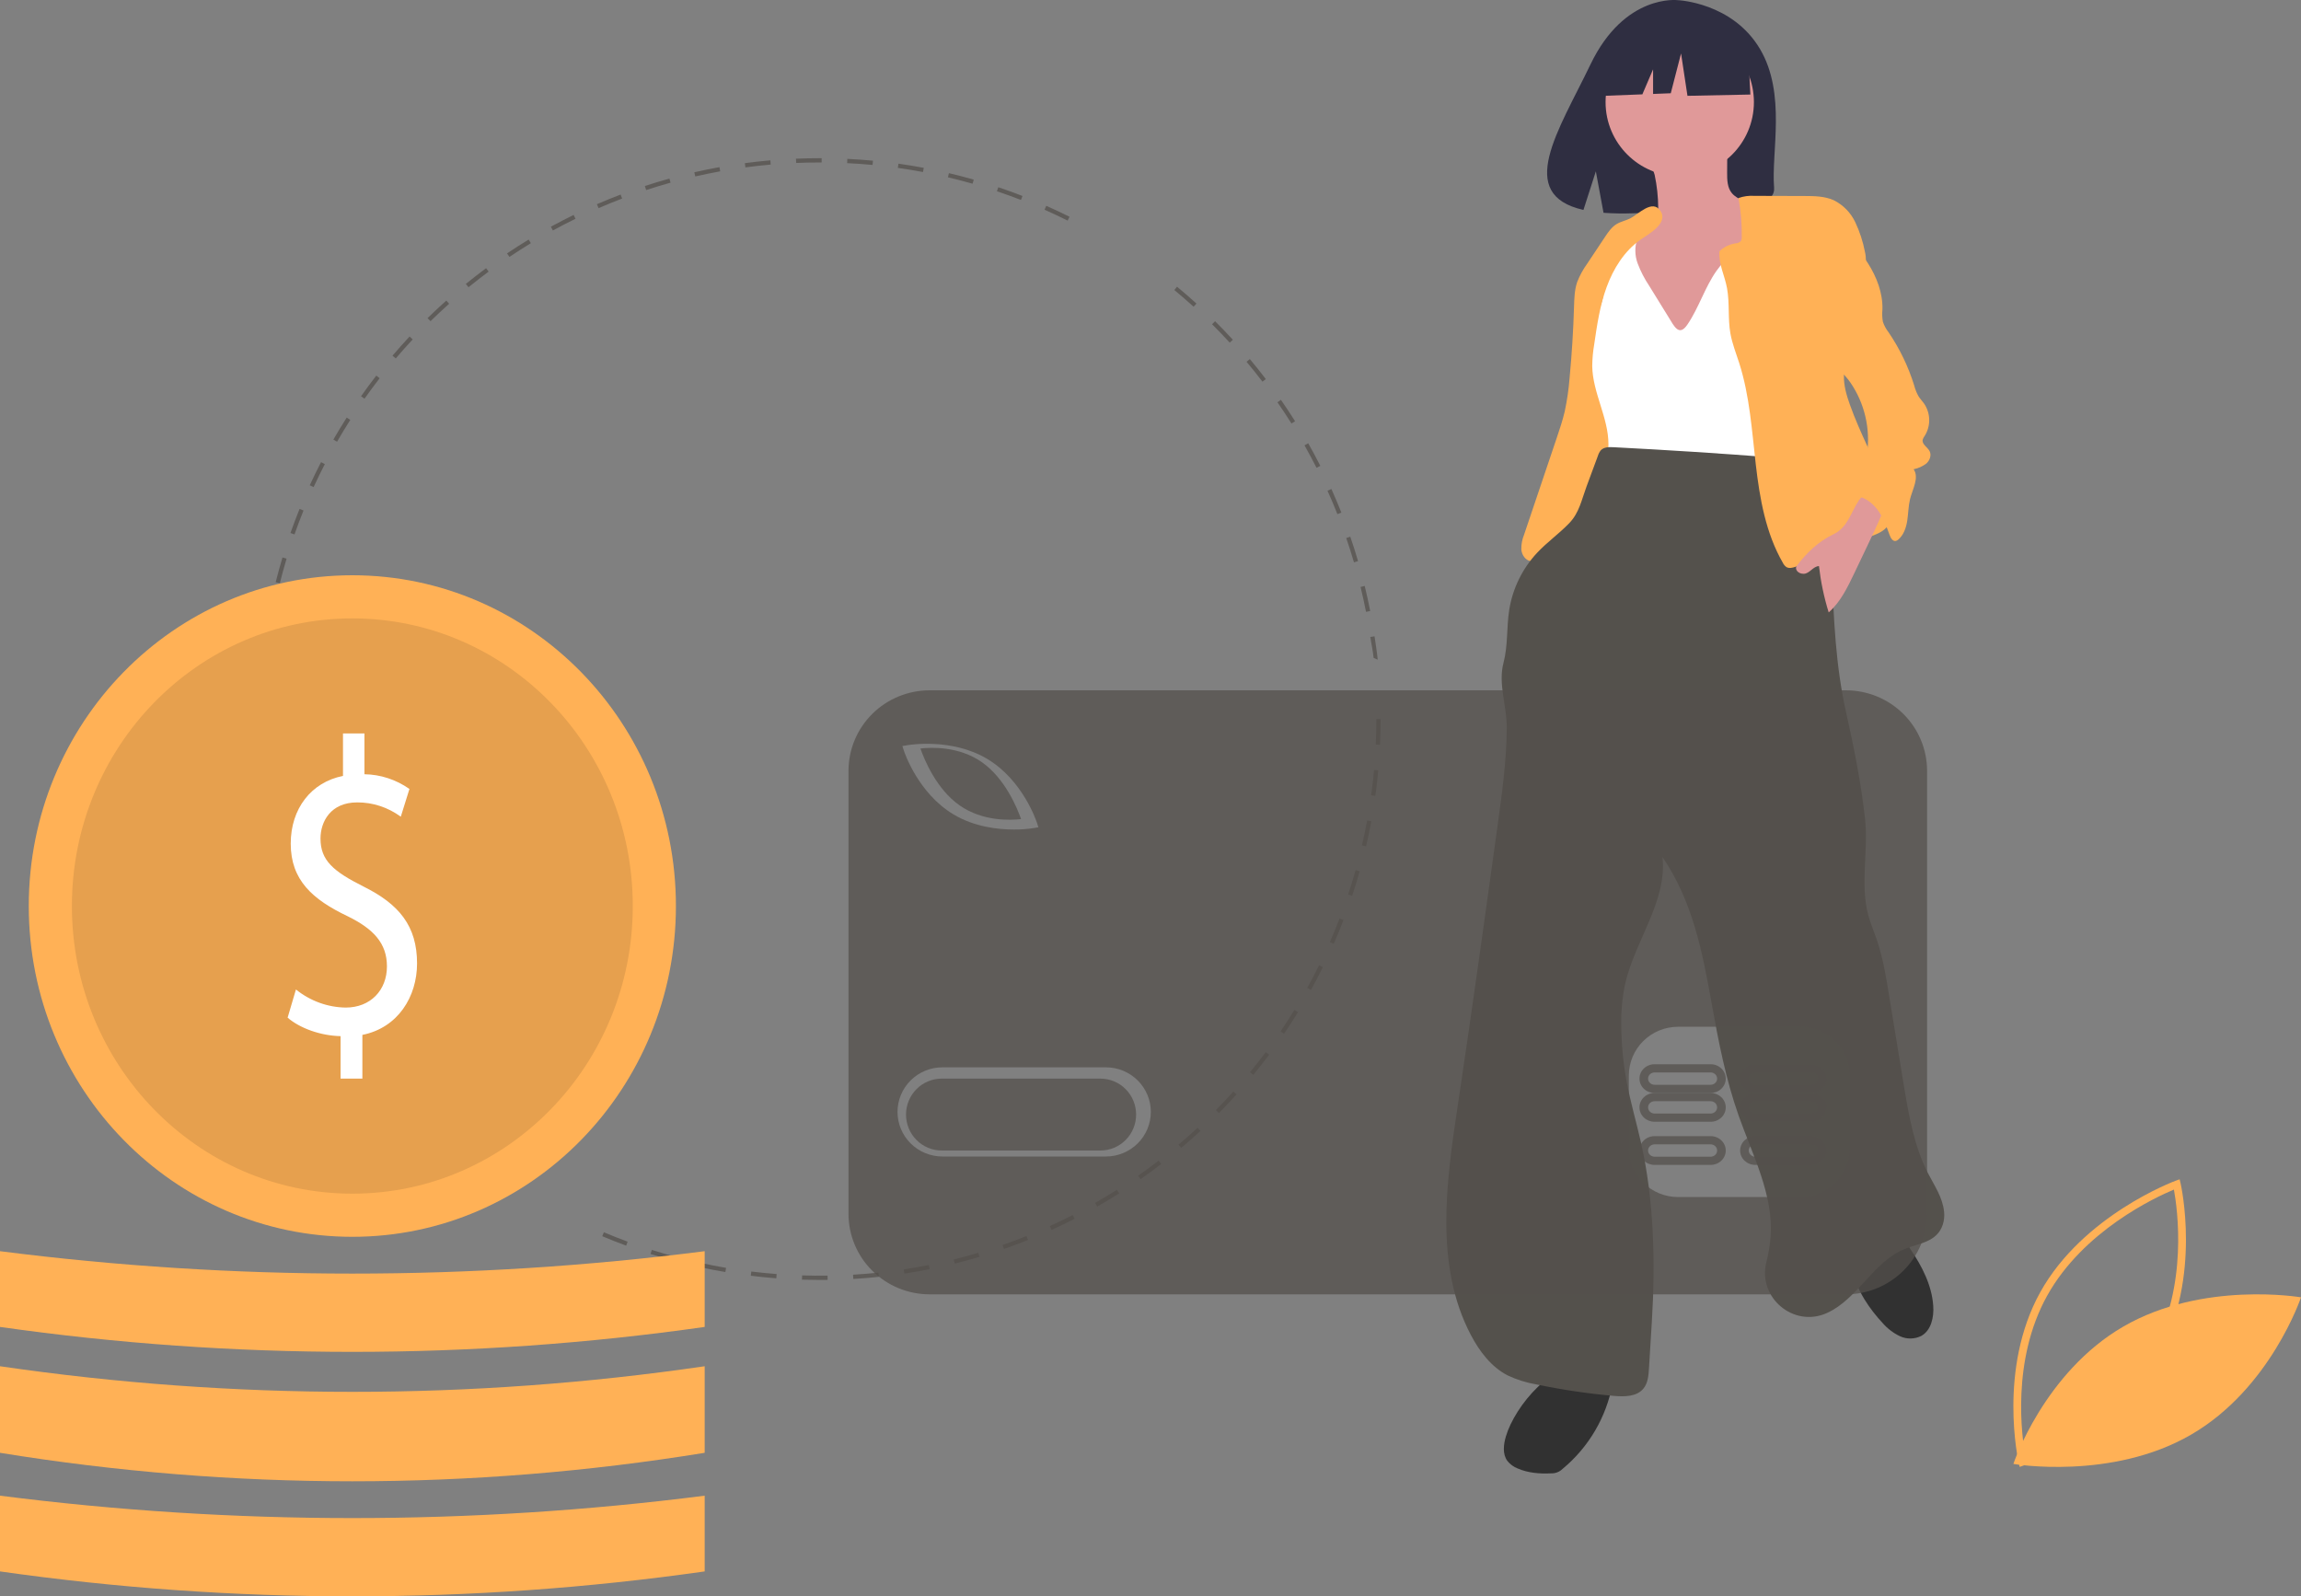 <svg width="160" height="111" viewBox="0 0 160 111" fill="none" xmlns="http://www.w3.org/2000/svg">
<rect x="0" y="0" width="160" height="111" fill="#808080" stroke="none"/>
<path d="M140.37 101.706C140.355 101.642 138.897 95.197 141.874 89.843C144.852 84.49 151.207 82.129 151.271 82.106L151.561 82L151.63 82.293C151.645 82.358 153.103 88.803 150.126 94.157C147.148 99.51 140.793 101.871 140.729 101.894L140.439 102L140.37 101.706ZM151.163 82.716C149.89 83.247 144.866 85.571 142.351 90.092C139.836 94.614 140.595 99.961 140.837 101.284C142.109 100.754 147.132 98.434 149.649 93.908C152.164 89.386 151.405 84.039 151.163 82.716Z" fill="#FFB156"/>
<path d="M147.65 92.239C142.127 95.438 140 101.792 140 101.792C140 101.792 146.827 102.96 152.35 99.761C157.873 96.562 160 90.208 160 90.208C160 90.208 153.173 89.04 147.65 92.239Z" fill="#FFB156"/>
<path d="M57 89C56.589 89 56.173 88.993 55.765 88.981L55.774 88.684C56.36 88.703 56.958 88.708 57.546 88.7L57.55 88.996C57.367 88.999 57.184 89 57 89ZM59.335 88.931L59.317 88.635C59.904 88.601 60.498 88.552 61.083 88.491L61.114 88.785C60.525 88.847 59.926 88.897 59.335 88.931ZM53.982 88.885C53.391 88.84 52.793 88.78 52.205 88.708L52.242 88.414C52.825 88.485 53.418 88.544 54.005 88.589L53.982 88.885ZM62.885 88.559L62.841 88.266C63.424 88.177 64.011 88.075 64.586 87.96L64.644 88.251C64.064 88.366 63.473 88.47 62.885 88.559ZM50.439 88.45C49.854 88.351 49.264 88.238 48.685 88.112L48.748 87.822C49.323 87.947 49.908 88.06 50.488 88.158L50.439 88.45ZM66.387 87.863L66.316 87.575C66.888 87.434 67.463 87.277 68.026 87.11L68.11 87.395C67.543 87.563 66.963 87.72 66.387 87.863ZM46.95 87.693C46.377 87.54 45.8 87.373 45.235 87.194L45.325 86.912C45.885 87.089 46.457 87.255 47.026 87.406L46.95 87.693ZM69.81 86.847L69.712 86.567C70.268 86.374 70.826 86.166 71.372 85.947L71.483 86.222C70.932 86.443 70.369 86.653 69.81 86.847ZM43.541 86.615C42.984 86.411 42.424 86.19 41.876 85.959L41.991 85.686C42.535 85.915 43.091 86.134 43.643 86.337L43.541 86.615ZM73.121 85.523L72.998 85.253C73.531 85.01 74.067 84.752 74.591 84.484L74.726 84.748C74.198 85.018 73.658 85.278 73.121 85.523ZM76.294 83.9L76.147 83.643C76.659 83.351 77.169 83.044 77.664 82.731L77.823 82.982C77.324 83.297 76.809 83.607 76.294 83.9ZM79.308 81.994L79.138 81.751C79.62 81.415 80.1 81.062 80.566 80.704L80.747 80.939C80.277 81.3 79.793 81.655 79.308 81.994ZM34.105 81.576C33.627 81.229 33.149 80.864 32.684 80.493L32.869 80.262C33.33 80.63 33.805 80.991 34.28 81.336L34.105 81.576ZM82.137 79.82L81.946 79.593C82.394 79.214 82.841 78.82 83.273 78.42L83.475 78.638C83.039 79.04 82.589 79.438 82.137 79.82ZM31.314 79.347C30.868 78.957 30.425 78.551 29.998 78.14L30.203 77.926C30.627 78.334 31.067 78.737 31.509 79.124L31.314 79.347ZM84.757 77.396L84.546 77.187C84.96 76.768 85.369 76.334 85.762 75.898L85.983 76.096C85.587 76.536 85.174 76.973 84.757 77.396ZM28.738 76.875C28.329 76.445 27.925 76 27.537 75.554L27.761 75.359C28.146 75.803 28.547 76.244 28.953 76.67L28.738 76.875ZM87.148 74.743L86.919 74.554C87.293 74.099 87.66 73.63 88.013 73.159L88.25 73.337C87.895 73.811 87.525 74.284 87.148 74.743ZM26.398 74.18C26.031 73.715 25.669 73.236 25.323 72.755L25.564 72.582C25.907 73.059 26.266 73.535 26.631 73.996L26.398 74.18ZM89.287 71.882L89.042 71.715C89.373 71.228 89.697 70.727 90.005 70.225L90.258 70.38C89.947 70.886 89.621 71.391 89.287 71.882ZM24.314 71.284C23.991 70.789 23.675 70.279 23.374 69.769L23.63 69.618C23.928 70.124 24.242 70.63 24.563 71.122L24.314 71.284ZM91.158 68.836L90.899 68.692C91.183 68.177 91.46 67.648 91.721 67.119L91.987 67.251C91.724 67.783 91.445 68.316 91.158 68.836H91.158ZM92.742 65.629L92.47 65.51C92.707 64.971 92.934 64.418 93.145 63.868L93.422 63.974C93.209 64.529 92.98 65.085 92.742 65.629H92.742ZM20.985 64.99C20.757 64.444 20.54 63.886 20.337 63.33L20.616 63.229C20.817 63.78 21.033 64.334 21.258 64.875L20.985 64.99ZM94.024 62.288L93.743 62.195C93.928 61.637 94.103 61.067 94.262 60.501L94.547 60.581C94.387 61.152 94.211 61.726 94.024 62.288ZM19.766 61.638C19.59 61.073 19.424 60.496 19.273 59.922L19.56 59.847C19.71 60.416 19.874 60.989 20.049 61.55L19.766 61.638ZM94.991 58.851L94.702 58.784C94.835 58.212 94.956 57.629 95.063 57.049L95.355 57.103C95.247 57.687 95.125 58.275 94.991 58.851ZM18.86 58.185C18.737 57.606 18.625 57.016 18.528 56.431L18.82 56.382C18.917 56.962 19.028 57.548 19.151 58.123L18.86 58.185ZM95.637 55.34L95.343 55.3C95.423 54.719 95.49 54.127 95.544 53.539L95.839 53.566C95.785 54.158 95.718 54.755 95.637 55.34ZM18.276 54.663C18.206 54.076 18.149 53.478 18.105 52.886L18.401 52.864C18.444 53.452 18.501 54.045 18.57 54.628L18.276 54.663ZM95.96 51.785L95.664 51.772C95.69 51.184 95.703 50.588 95.703 50H96C96 50.592 95.987 51.193 95.96 51.785ZM18.015 51.102C18.005 50.739 18 50.368 18 50C18 49.772 18.002 49.544 18.006 49.317L18.302 49.322C18.299 49.547 18.297 49.773 18.297 50C18.297 50.365 18.302 50.733 18.312 51.094L18.015 51.102ZM18.373 47.551L18.077 47.533C18.114 46.94 18.165 46.342 18.229 45.754L18.523 45.786C18.46 46.369 18.41 46.963 18.373 47.551H18.373ZM95.512 45.742C95.453 45.157 95.371 44.872 95.285 44.29L95.579 44.247C95.665 44.833 95.74 45.281 95.799 45.87L95.512 45.742ZM18.754 44.029L18.461 43.984C18.552 43.397 18.658 42.806 18.775 42.226L19.066 42.285C18.949 42.86 18.845 43.447 18.754 44.029H18.754ZM94.986 42.544C94.873 41.965 94.745 41.383 94.606 40.813L94.895 40.743C95.034 41.317 95.163 41.904 95.277 42.487L94.986 42.544ZM19.457 40.556L19.169 40.484C19.313 39.91 19.473 39.331 19.643 38.763L19.927 38.848C19.758 39.412 19.6 39.986 19.457 40.556ZM94.148 39.101C93.982 38.537 93.802 37.968 93.611 37.413L93.891 37.316C94.084 37.876 94.266 38.449 94.432 39.018L94.148 39.101ZM20.478 37.159L20.198 37.06C20.395 36.5 20.608 35.936 20.831 35.386L21.105 35.497C20.884 36.043 20.673 36.602 20.478 37.159ZM92.996 35.751C92.78 35.205 92.548 34.657 92.307 34.123L92.578 34.001C92.82 34.539 93.054 35.091 93.272 35.641L92.996 35.751ZM21.809 33.867L21.539 33.743C21.787 33.204 22.051 32.663 22.323 32.135L22.587 32.271C22.316 32.795 22.055 33.332 21.809 33.867ZM91.544 32.527C91.279 32.004 90.998 31.479 90.709 30.968L90.967 30.822C91.258 31.337 91.541 31.865 91.809 32.393L91.544 32.527ZM23.437 30.714L23.18 30.566C23.476 30.052 23.788 29.538 24.107 29.037L24.357 29.197C24.04 29.694 23.73 30.204 23.437 30.714ZM89.802 29.448C89.489 28.949 89.161 28.452 88.827 27.971L89.07 27.802C89.407 28.287 89.737 28.788 90.053 29.29L89.802 29.448ZM25.346 27.724L25.103 27.553C25.445 27.069 25.803 26.585 26.166 26.117L26.4 26.299C26.04 26.764 25.685 27.243 25.346 27.724ZM87.785 26.539C87.427 26.071 87.055 25.606 86.678 25.156L86.906 24.966C87.285 25.419 87.66 25.887 88.02 26.359L87.785 26.539ZM27.518 24.923L27.293 24.731C27.676 24.28 28.076 23.831 28.481 23.398L28.698 23.6C28.296 24.03 27.899 24.476 27.518 24.923ZM85.51 23.825C85.112 23.391 84.698 22.961 84.282 22.547L84.491 22.337C84.91 22.754 85.327 23.187 85.728 23.624L85.51 23.825ZM29.936 22.332L29.729 22.12C30.153 21.705 30.592 21.295 31.033 20.901L31.231 21.122C30.793 21.513 30.357 21.92 29.936 22.332V22.332ZM82.997 21.327C82.56 20.931 82.109 20.54 81.657 20.166L81.846 19.937C82.302 20.314 82.756 20.708 83.196 21.107L82.997 21.327ZM32.579 19.973L32.391 19.743C32.85 19.369 33.324 19.001 33.8 18.648L33.977 18.886C33.504 19.236 33.034 19.602 32.579 19.973H32.579ZM35.423 17.864L35.258 17.618C35.748 17.288 36.254 16.965 36.76 16.657L36.914 16.91C36.412 17.215 35.91 17.537 35.423 17.864H35.423ZM38.446 16.025L38.304 15.765C38.823 15.481 39.356 15.205 39.887 14.945L40.017 15.212C39.49 15.47 38.962 15.743 38.446 16.025ZM74.239 15.338C73.711 15.075 73.171 14.821 72.632 14.583L72.752 14.312C73.295 14.552 73.84 14.808 74.371 15.073L74.239 15.338ZM41.623 14.472L41.505 14.199C42.048 13.964 42.603 13.739 43.155 13.529L43.261 13.806C42.713 14.014 42.162 14.238 41.623 14.472ZM70.992 13.903C70.443 13.69 69.881 13.487 69.321 13.299L69.416 13.018C69.979 13.207 70.546 13.412 71.099 13.627L70.992 13.903ZM44.931 13.215L44.839 12.934C45.402 12.749 45.977 12.575 46.548 12.417L46.627 12.702C46.061 12.859 45.49 13.032 44.931 13.215H44.931ZM67.629 12.774C67.063 12.613 66.486 12.463 65.914 12.328L65.982 12.04C66.559 12.175 67.14 12.327 67.71 12.489L67.629 12.774ZM48.345 12.268L48.279 11.979C48.857 11.847 49.445 11.726 50.028 11.621L50.081 11.913C49.502 12.018 48.918 12.137 48.345 12.268ZM64.18 11.961C63.603 11.853 63.015 11.757 62.432 11.675L62.473 11.381C63.06 11.463 63.653 11.561 64.235 11.67L64.18 11.961ZM51.832 11.639L51.792 11.345C52.379 11.266 52.977 11.2 53.567 11.149L53.593 11.444C53.007 11.496 52.414 11.561 51.832 11.639ZM60.672 11.469C60.088 11.414 59.493 11.371 58.905 11.343L58.919 11.046C59.512 11.075 60.111 11.118 60.7 11.173L60.672 11.469ZM55.361 11.331L55.349 11.034C55.894 11.012 56.449 11 57 11L57.134 11L57.133 11.297L57 11.297C56.453 11.297 55.902 11.308 55.361 11.331Z" fill="#54514C" fill-opacity="0.75"/>
<path d="M24.5 86C36.926 86 47 75.703 47 63C47 50.297 36.926 40 24.5 40C12.074 40 2 50.297 2 63C2 75.703 12.074 86 24.5 86Z" fill="#FFB156"/>
<path opacity="0.1" d="M24.5 83C35.27 83 44 74.046 44 63C44 51.954 35.27 43 24.5 43C13.73 43 5 51.954 5 63C5 74.046 13.73 83 24.5 83Z" fill="black"/>
<path d="M23.682 75V72.047C22.286 72.018 20.842 71.492 20 70.761L20.578 68.803C21.578 69.605 22.792 70.045 24.043 70.06C25.751 70.06 26.906 68.861 26.906 67.195C26.906 65.587 25.968 64.593 24.187 63.716C21.733 62.547 20.216 61.202 20.216 58.659C20.216 56.233 21.636 54.391 23.85 53.953V51H25.342V53.836C26.455 53.852 27.54 54.207 28.471 54.859L27.869 56.788C26.976 56.135 25.919 55.788 24.837 55.794C22.984 55.794 22.286 57.139 22.286 58.308C22.286 59.828 23.176 60.588 25.27 61.641C27.749 62.868 29 64.388 29 66.99C29 69.3 27.676 71.463 25.198 71.96V75H23.682Z" fill="white"/>
<path d="M49 109.267C32.757 111.578 16.244 111.578 0 109.267V104C16.261 106.077 32.739 106.077 49 104V109.267Z" fill="#FFB156"/>
<path d="M49 101.019C32.757 103.66 16.244 103.66 0 101.019V95C16.261 97.374 32.739 97.374 49 95V101.019Z" fill="#FFB156"/>
<path d="M49 92.267C32.757 94.578 16.244 94.578 0 92.267V87C16.261 89.077 32.739 89.077 49 87V92.267Z" fill="#FFB156"/>
<path d="M122.38 3.405C120.462 0.163 116.667 0.012 116.667 0.012C116.667 0.012 112.969 -0.461 110.596 4.476C108.385 9.077 105.333 13.52 110.105 14.597L110.967 11.914L111.501 14.796C112.18 14.845 112.862 14.857 113.542 14.831C118.652 14.666 123.519 14.88 123.362 13.046C123.154 10.608 124.226 6.523 122.38 3.405Z" fill="#2F2E41"/>
<path d="M115.304 14.448C115.313 14.812 115.311 15.197 115.129 15.514C114.77 16.142 113.893 16.236 113.365 16.731C112.81 17.251 112.747 18.096 112.721 18.856C112.693 19.651 112.669 20.472 112.96 21.213C113.137 21.621 113.362 22.007 113.629 22.363C113.951 22.827 114.276 23.29 114.604 23.75C114.78 24.009 114.975 24.254 115.189 24.483C115.776 25.082 116.582 25.413 117.387 25.649C117.907 25.802 118.469 25.921 118.985 25.755C119.326 25.622 119.641 25.428 119.914 25.184C120.313 24.898 120.667 24.555 120.966 24.165C121.399 23.536 121.519 22.749 121.609 21.991C121.874 19.75 121.977 17.491 121.918 15.235C121.929 14.989 121.885 14.744 121.789 14.517C121.522 13.995 120.806 13.884 120.429 13.435C120.106 13.051 120.093 12.504 120.096 12.002L120.103 10.726C120.114 10.619 120.092 10.51 120.041 10.415C119.994 10.364 119.938 10.323 119.875 10.293C119.812 10.264 119.744 10.248 119.675 10.245C118.882 10.113 118.078 10.059 117.274 10.084C116.623 10.104 115.373 10.049 114.809 10.412C114.298 10.742 114.938 11.651 115.057 12.162C115.216 12.914 115.299 13.679 115.304 14.448Z" fill="#E09999"/>
<path d="M104.711 99.883C104.545 100.447 104.468 101.103 104.812 101.579C105.002 101.818 105.253 102.001 105.537 102.11C106.255 102.423 107.059 102.485 107.841 102.448C107.991 102.455 108.141 102.431 108.281 102.377C108.421 102.323 108.549 102.241 108.656 102.135C110.474 100.63 111.703 98.533 112.129 96.211C112.163 96.091 112.156 95.963 112.11 95.848C112.05 95.758 111.966 95.687 111.868 95.643C111.464 95.389 111.028 95.19 110.571 95.05C108.074 94.406 105.33 97.778 104.711 99.883Z" fill="#313131"/>
<path d="M130.903 91.989C131.239 92.379 131.653 92.694 132.117 92.914C132.351 93.022 132.605 93.076 132.862 93.071C133.119 93.067 133.372 93.004 133.601 92.889C134.288 92.498 134.483 91.589 134.428 90.8C134.327 89.341 133.63 88.026 132.829 86.835C132.576 86.457 132.015 85.335 131.523 85.321C131.289 85.315 130.414 86.163 130.176 86.324C129.308 86.914 128.707 87.335 128.888 88.467C129.089 89.73 130.054 91.08 130.903 91.989Z" fill="#313131"/>
<path d="M116.8 12.256C119.649 12.256 121.958 9.947 121.958 7.099C121.958 4.25 119.649 1.941 116.8 1.941C113.952 1.941 111.643 4.25 111.643 7.099C111.643 9.947 113.952 12.256 116.8 12.256Z" fill="#E09999"/>
<path d="M114.677 19.874C114.349 19.386 114.079 18.862 113.872 18.312C113.666 17.756 113.661 17.145 113.858 16.587C113.301 16.263 112.544 16.525 112.138 17.026C111.732 17.526 111.608 18.197 111.572 18.84C111.537 19.483 111.575 20.136 111.435 20.765C111.125 22.157 109.975 23.301 109.89 24.724C109.806 26.124 110.766 27.343 111.238 28.664C111.524 29.487 111.644 30.359 111.59 31.228C111.575 31.509 111.557 31.829 111.755 32.029C111.858 32.119 111.98 32.184 112.112 32.221C114.391 33.023 116.853 33.092 119.268 33.153L123.257 33.254C123.498 33.283 123.742 33.242 123.961 33.136C124.319 32.917 124.367 32.425 124.373 32.005C124.425 28.39 124.272 24.776 124.118 21.164C124.062 19.855 124.005 18.538 123.728 17.257C123.657 16.931 123.541 16.568 123.24 16.424C122.985 16.302 122.683 16.381 122.418 16.479C121.182 16.939 120.113 17.762 119.352 18.839C118.534 20.004 118.131 21.401 117.33 22.575C116.749 23.427 116.413 22.685 116.025 22.057C115.576 21.329 115.126 20.602 114.677 19.874Z" fill="white"/>
<path d="M113.354 15.188C113.047 15.339 112.7 15.404 112.408 15.582C112.058 15.795 111.821 16.147 111.594 16.488L110.371 18.327C110.084 18.721 109.849 19.151 109.671 19.606C109.48 20.164 109.467 20.764 109.449 21.354C109.399 22.993 109.298 24.629 109.143 26.263C109.083 27.05 108.969 27.833 108.804 28.606C108.658 29.232 108.452 29.843 108.247 30.452L105.981 37.167C105.842 37.502 105.775 37.862 105.786 38.225C105.824 38.584 106.062 38.949 106.417 39.013C106.653 39.033 106.889 38.986 107.098 38.876C107.962 38.515 108.821 38.087 109.487 37.428C110.581 36.344 111.021 34.781 111.419 33.293C111.631 32.504 111.844 31.703 111.843 30.886C111.841 29.031 110.745 27.313 110.716 25.458C110.721 24.954 110.767 24.451 110.852 23.954C111.047 22.603 111.25 21.242 111.718 19.96C112.186 18.678 112.943 17.464 114.058 16.676C114.592 16.298 116.027 15.542 115.466 14.673C114.908 13.807 113.9 14.919 113.354 15.188Z" fill="#FFB156"/>
<path d="M123.292 31.811C119.596 31.524 115.896 31.286 112.194 31.096C111.883 31.08 111.529 31.08 111.315 31.307C111.224 31.419 111.155 31.548 111.114 31.686L110.323 33.819C109.973 34.764 109.813 35.656 109.114 36.381C108.414 37.107 107.582 37.695 106.891 38.429C105.861 39.529 105.183 40.912 104.945 42.4C104.753 43.621 104.862 44.886 104.547 46.082C104.158 47.555 104.782 49.089 104.772 50.612C104.758 52.881 104.446 55.137 104.136 57.385C103.235 63.901 102.334 70.418 101.356 76.924C100.552 82.266 99.761 88.031 102.27 92.815C102.869 93.958 103.686 95.044 104.833 95.637C105.468 95.935 106.14 96.147 106.832 96.264C108.608 96.636 110.405 96.902 112.213 97.061C112.946 97.126 113.801 97.125 114.271 96.559C114.587 96.179 114.631 95.649 114.661 95.156L114.859 91.937C115.115 87.771 115.021 83.453 114.092 79.384C113.778 78.012 113.384 76.658 113.122 75.276C112.873 73.962 112.744 72.629 112.736 71.293C112.716 70.334 112.804 69.377 112.999 68.439C113.679 65.413 115.932 62.685 115.604 59.602C117.68 62.646 118.368 66.132 119.017 69.758C119.491 72.404 120.004 75.056 120.901 77.589C121.876 80.344 123.324 83.079 123.118 85.993C123.068 86.601 122.967 87.203 122.816 87.794C122.227 90.24 124.719 92.332 127.017 91.307C127.032 91.3 127.048 91.293 127.064 91.285C129.188 90.307 130.26 87.731 132.427 86.851C133.432 86.442 134.685 86.385 135.093 85.15C135.183 84.864 135.214 84.563 135.182 84.266C135.087 83.267 134.517 82.459 134.074 81.6C133.108 79.727 132.742 77.611 132.394 75.533C132.049 73.468 131.71 71.401 131.377 69.334C131.16 67.982 130.943 66.623 130.499 65.328C130.304 64.761 130.066 64.208 129.911 63.629C129.328 61.468 129.931 59.164 129.687 56.939C129.413 54.435 128.91 51.949 128.36 49.492C127.647 46.308 127.501 43.028 127.386 39.768C127.341 38.473 127.293 37.146 126.805 35.946C126.117 34.253 124.759 32.901 123.292 31.811Z" fill="#54514C"/>
<path d="M121.534 3.092L117.784 1.128L112.606 1.931L111.535 6.663L114.202 6.56L114.947 4.822V6.532L116.177 6.484L116.892 3.717L117.338 6.663L121.712 6.574L121.534 3.092Z" fill="#2F2E41"/>
<path d="M119.561 17.47C119.864 17.182 120.247 16.992 120.659 16.924C120.804 16.924 120.942 16.868 121.047 16.768C121.098 16.682 121.121 16.581 121.113 16.481C121.126 15.572 121.051 14.664 120.888 13.769C121.242 13.644 121.618 13.593 121.992 13.619L125.464 13.629C126.162 13.631 126.885 13.638 127.52 13.927C128.171 14.255 128.693 14.79 129.005 15.448C129.313 16.103 129.539 16.792 129.677 17.502C130.09 19.284 128.608 21.077 128.476 22.901C128.438 23.427 128.482 23.957 128.434 24.482C128.383 25.035 128.23 25.578 128.217 26.133C128.202 26.819 128.402 27.492 128.632 28.139C129.337 30.115 130.34 31.97 131.154 33.904C131.362 34.344 131.503 34.815 131.57 35.298C131.602 35.54 131.584 35.786 131.518 36.021C131.453 36.256 131.34 36.475 131.187 36.665C130.847 37.046 130.33 37.201 129.854 37.383C129.255 37.611 128.683 37.905 128.149 38.259C127.933 38.419 127.7 38.554 127.454 38.661C127.213 38.737 126.966 38.792 126.715 38.825C126.072 38.947 125.465 39.207 124.843 39.413C124.638 39.48 124.402 39.54 124.216 39.429C124.113 39.355 124.029 39.256 123.974 39.141C122.783 37.078 122.362 34.667 122.089 32.301C121.816 29.934 121.665 27.529 120.941 25.26C120.721 24.57 120.448 23.893 120.322 23.179C120.141 22.148 120.277 21.08 120.091 20.05C119.926 19.136 119.498 18.396 119.561 17.47Z" fill="#FFB156"/>
<path d="M127.476 37.156C126.442 37.651 125.625 38.437 124.933 39.35C124.786 39.543 124.983 39.904 125.422 39.898C125.83 39.893 126.074 39.369 126.482 39.363C126.607 40.455 126.833 41.533 127.158 42.583C127.972 41.867 128.46 40.86 128.927 39.881L129.85 37.946C130.189 37.236 130.528 36.525 130.833 35.8C130.916 35.63 130.967 35.447 130.984 35.259C131.025 34.011 129.794 34.003 129.263 34.785C128.683 35.639 128.502 36.666 127.476 37.156Z" fill="#E09999"/>
<path d="M127.69 15.697C128.479 16.517 129.273 17.344 129.886 18.303C130.498 19.262 130.924 20.373 130.895 21.511C130.865 21.799 130.875 22.09 130.926 22.375C131.016 22.637 131.148 22.883 131.319 23.102C132.092 24.236 132.692 25.48 133.1 26.791C133.166 27.05 133.264 27.299 133.391 27.534C133.507 27.724 133.666 27.886 133.795 28.068C134.019 28.399 134.141 28.787 134.147 29.186C134.154 29.585 134.043 29.977 133.83 30.314C133.765 30.395 133.718 30.488 133.691 30.588C133.638 30.902 134.031 31.09 134.176 31.373C134.322 31.66 134.182 32.027 133.939 32.238C133.68 32.431 133.381 32.565 133.064 32.629C133.471 33.212 132.977 34.031 132.811 34.721C132.696 35.205 132.697 35.708 132.621 36.2C132.545 36.691 132.375 37.197 131.996 37.519C131.948 37.565 131.889 37.598 131.824 37.615C131.614 37.656 131.471 37.413 131.398 37.212C131.169 36.587 130.938 35.949 130.534 35.419C130.131 34.89 129.519 34.475 128.853 34.477C128.798 34.345 128.776 34.202 128.787 34.059C128.798 33.917 128.843 33.78 128.919 33.658C129.052 33.407 129.248 33.193 129.395 32.949C129.581 32.617 129.708 32.255 129.77 31.878C130.099 30.151 129.768 28.362 128.842 26.867C128.627 26.512 128.367 26.187 128.068 25.899C127.743 25.594 127.362 25.349 127.062 25.02C126.599 24.472 126.319 23.793 126.261 23.078C126.206 22.367 126.225 21.653 126.318 20.947C126.453 19.545 126.626 18.142 126.827 16.748C126.842 16.566 126.889 16.389 126.966 16.223C127.123 15.93 127.389 15.839 127.69 15.697Z" fill="#FFB156"/>
<path d="M68.275 52.998C66.67 51.874 64.736 51.96 64 52.046C64.28 52.843 65.121 54.876 66.725 56.001C68.334 57.128 70.266 57.039 71 56.954C70.72 56.157 69.879 54.124 68.275 52.998Z" fill="#54514C" fill-opacity="0.75"/>
<path d="M76.519 75H65.483C64.825 75 64.193 75.263 63.727 75.732C63.262 76.201 63 76.837 63 77.5C63 78.163 63.262 78.799 63.727 79.268C64.193 79.737 64.825 80 65.483 80H76.519C77.177 79.999 77.808 79.736 78.273 79.267C78.739 78.798 79 78.163 79 77.5C79 76.837 78.739 76.202 78.273 75.733C77.808 75.264 77.177 75.001 76.519 75Z" fill="#54514C" fill-opacity="0.75"/>
<path d="M128.356 48H64.644C63.903 48 63.169 48.145 62.484 48.426C61.799 48.708 61.177 49.12 60.653 49.64C60.129 50.16 59.713 50.778 59.43 51.457C59.146 52.136 59 52.864 59 53.6V84.4C59 85.885 59.595 87.31 60.653 88.36C61.711 89.41 63.147 90 64.644 90H128.356C129.097 90 129.831 89.855 130.516 89.574C131.201 89.292 131.823 88.88 132.347 88.36C132.871 87.84 133.287 87.222 133.57 86.543C133.854 85.864 134 85.135 134 84.4V53.6C134 52.864 133.854 52.136 133.57 51.457C133.287 50.778 132.871 50.16 132.347 49.64C131.823 49.12 131.201 48.708 130.516 48.426C129.831 48.145 129.097 48 128.356 48ZM63.067 51.82C63.193 51.797 66.177 51.294 68.647 52.769C71.117 54.243 72.066 57.095 72.106 57.215L72.205 57.523L71.885 57.579C71.427 57.65 70.965 57.684 70.502 57.68C69.38 57.68 67.754 57.496 66.305 56.63C63.835 55.156 62.886 52.304 62.847 52.184L62.747 51.876L63.067 51.82ZM76.898 80.416H65.534C64.705 80.416 63.91 80.089 63.324 79.508C62.738 78.927 62.409 78.138 62.409 77.315C62.409 76.493 62.738 75.704 63.324 75.123C63.91 74.541 64.705 74.215 65.534 74.215H76.898C77.727 74.215 78.521 74.541 79.107 75.123C79.694 75.704 80.023 76.493 80.023 77.315C80.023 78.138 79.694 78.927 79.107 79.508C78.521 80.089 77.727 80.416 76.898 80.416ZM128.602 79.852C128.6 80.749 128.24 81.608 127.601 82.241C126.962 82.875 126.097 83.232 125.193 83.235H116.67C115.767 83.232 114.902 82.875 114.263 82.241C113.624 81.608 113.264 80.749 113.261 79.852V74.778C113.264 73.882 113.624 73.023 114.263 72.39C114.902 71.756 115.767 71.399 116.67 71.396H125.193C126.097 71.399 126.962 71.756 127.601 72.39C128.24 73.023 128.6 73.882 128.602 74.778L128.602 79.852Z" fill="#54514C" fill-opacity="0.75"/>
<path d="M118.95 79H115.05C114.772 79 114.504 79.105 114.308 79.293C114.111 79.48 114 79.735 114 80C114 80.265 114.111 80.52 114.308 80.707C114.504 80.895 114.772 81 115.05 81H118.95C119.228 81 119.496 80.895 119.692 80.707C119.889 80.52 120 80.265 120 80C120 79.735 119.889 79.48 119.692 79.293C119.496 79.105 119.228 79 118.95 79ZM118.95 80.429H115.05C114.991 80.429 114.932 80.418 114.877 80.396C114.823 80.375 114.773 80.343 114.731 80.303C114.689 80.264 114.656 80.216 114.633 80.164C114.611 80.112 114.599 80.056 114.599 80C114.599 79.944 114.611 79.888 114.633 79.836C114.656 79.784 114.689 79.736 114.731 79.697C114.773 79.657 114.823 79.625 114.877 79.604C114.932 79.582 114.991 79.571 115.05 79.571H118.95C119.009 79.571 119.068 79.582 119.123 79.604C119.177 79.625 119.227 79.657 119.269 79.697C119.311 79.736 119.344 79.784 119.367 79.836C119.389 79.888 119.401 79.944 119.401 80C119.401 80.056 119.389 80.112 119.367 80.164C119.344 80.216 119.311 80.264 119.269 80.303C119.227 80.343 119.177 80.375 119.123 80.396C119.068 80.418 119.009 80.429 118.95 80.429Z" fill="#54514C" fill-opacity="0.75"/>
<path d="M125.95 79H122.051C121.913 79 121.777 79.025 121.649 79.076C121.522 79.126 121.406 79.2 121.308 79.292C121.21 79.385 121.133 79.496 121.08 79.617C121.027 79.738 121 79.869 121 80C121 80.131 121.027 80.262 121.08 80.383C121.133 80.504 121.21 80.615 121.308 80.708C121.406 80.8 121.522 80.874 121.649 80.924C121.777 80.975 121.913 81 122.051 81H125.95C126.229 81 126.496 80.895 126.693 80.707C126.889 80.52 127 80.265 127 80C127 79.735 126.889 79.48 126.693 79.293C126.496 79.105 126.229 79 125.95 79ZM125.95 80.429H122.051C121.992 80.429 121.934 80.418 121.879 80.396C121.824 80.375 121.774 80.343 121.733 80.303C121.691 80.264 121.657 80.216 121.635 80.164C121.612 80.112 121.6 80.056 121.6 80C121.6 79.944 121.612 79.888 121.635 79.836C121.657 79.784 121.691 79.736 121.733 79.697C121.774 79.657 121.824 79.625 121.879 79.604C121.934 79.582 121.992 79.571 122.051 79.571H125.95C126.069 79.572 126.184 79.617 126.268 79.697C126.352 79.778 126.399 79.886 126.399 80C126.399 80.114 126.352 80.222 126.268 80.303C126.184 80.383 126.069 80.428 125.95 80.429Z" fill="#54514C" fill-opacity="0.75"/>
<path d="M118.949 76H115.05C114.771 76 114.504 76.105 114.307 76.293C114.111 76.48 114 76.735 114 77C114 77.265 114.111 77.52 114.307 77.707C114.504 77.895 114.771 78 115.05 78H118.949C119.087 78 119.223 77.975 119.351 77.924C119.478 77.874 119.594 77.8 119.692 77.708C119.79 77.615 119.867 77.504 119.92 77.383C119.973 77.262 120 77.131 120 77C120 76.869 119.973 76.738 119.92 76.617C119.867 76.496 119.79 76.385 119.692 76.292C119.594 76.2 119.478 76.126 119.351 76.076C119.223 76.025 119.087 76 118.949 76ZM118.949 77.429H115.05C114.93 77.429 114.816 77.383 114.732 77.303C114.647 77.223 114.6 77.114 114.6 77C114.6 76.886 114.647 76.777 114.732 76.697C114.816 76.617 114.93 76.571 115.05 76.571H118.949C119.068 76.571 119.182 76.617 119.267 76.697C119.351 76.777 119.399 76.886 119.399 77C119.399 77.114 119.351 77.223 119.267 77.303C119.182 77.383 119.068 77.429 118.949 77.429Z" fill="#54514C" fill-opacity="0.75"/>
<path d="M125.95 76H122.051C121.913 76 121.777 76.025 121.649 76.076C121.522 76.126 121.406 76.2 121.308 76.292C121.21 76.385 121.133 76.496 121.08 76.617C121.027 76.738 121 76.869 121 77C121 77.131 121.027 77.262 121.08 77.383C121.133 77.504 121.21 77.615 121.308 77.708C121.406 77.8 121.522 77.874 121.649 77.924C121.777 77.975 121.913 78 122.051 78H125.95C126.229 78 126.496 77.895 126.693 77.707C126.889 77.52 127 77.265 127 77C127 76.735 126.889 76.48 126.693 76.293C126.496 76.105 126.229 76 125.95 76ZM125.95 77.429H122.051C121.932 77.429 121.818 77.383 121.733 77.303C121.649 77.223 121.601 77.114 121.601 77C121.601 76.886 121.649 76.777 121.733 76.697C121.818 76.617 121.932 76.571 122.051 76.571H125.95C126.07 76.571 126.184 76.617 126.268 76.697C126.353 76.777 126.4 76.886 126.4 77C126.4 77.114 126.353 77.223 126.268 77.303C126.184 77.383 126.07 77.429 125.95 77.429Z" fill="#54514C" fill-opacity="0.75"/>
<path d="M118.95 74H115.05C114.772 74 114.504 74.105 114.308 74.293C114.111 74.48 114 74.735 114 75C114 75.265 114.111 75.52 114.308 75.707C114.504 75.895 114.772 76 115.05 76H118.95C119.228 76 119.496 75.895 119.692 75.707C119.889 75.52 120 75.265 120 75C120 74.735 119.889 74.48 119.692 74.293C119.496 74.105 119.228 74 118.95 74ZM118.95 75.429H115.05C114.931 75.429 114.816 75.383 114.732 75.303C114.647 75.223 114.6 75.114 114.6 75C114.6 74.886 114.647 74.777 114.732 74.697C114.816 74.617 114.931 74.571 115.05 74.571H118.95C119.069 74.571 119.184 74.617 119.268 74.697C119.353 74.777 119.4 74.886 119.4 75C119.4 75.114 119.353 75.223 119.268 75.303C119.184 75.383 119.069 75.429 118.95 75.429Z" fill="#54514C" fill-opacity="0.75"/>
<path d="M125.952 74H122.052C121.914 74 121.777 74.025 121.649 74.076C121.522 74.126 121.406 74.2 121.308 74.292C121.21 74.385 121.133 74.496 121.08 74.617C121.027 74.738 121 74.869 121 75C121 75.131 121.027 75.262 121.08 75.383C121.133 75.504 121.21 75.615 121.308 75.708C121.406 75.8 121.522 75.874 121.649 75.924C121.777 75.975 121.914 76 122.052 76H125.952C126.23 76 126.496 75.894 126.693 75.707C126.89 75.519 127 75.265 127 75C127 74.735 126.89 74.481 126.693 74.293C126.496 74.106 126.23 74 125.952 74ZM125.952 75.429H122.052C121.932 75.429 121.818 75.383 121.733 75.303C121.649 75.223 121.602 75.114 121.602 75C121.602 74.886 121.649 74.777 121.733 74.697C121.818 74.617 121.932 74.571 122.052 74.571H125.952C126.071 74.571 126.185 74.617 126.27 74.697C126.354 74.777 126.402 74.886 126.402 75C126.402 75.114 126.354 75.223 126.27 75.303C126.185 75.383 126.071 75.429 125.952 75.429Z" fill="#54514C" fill-opacity="0.75"/>
</svg>
